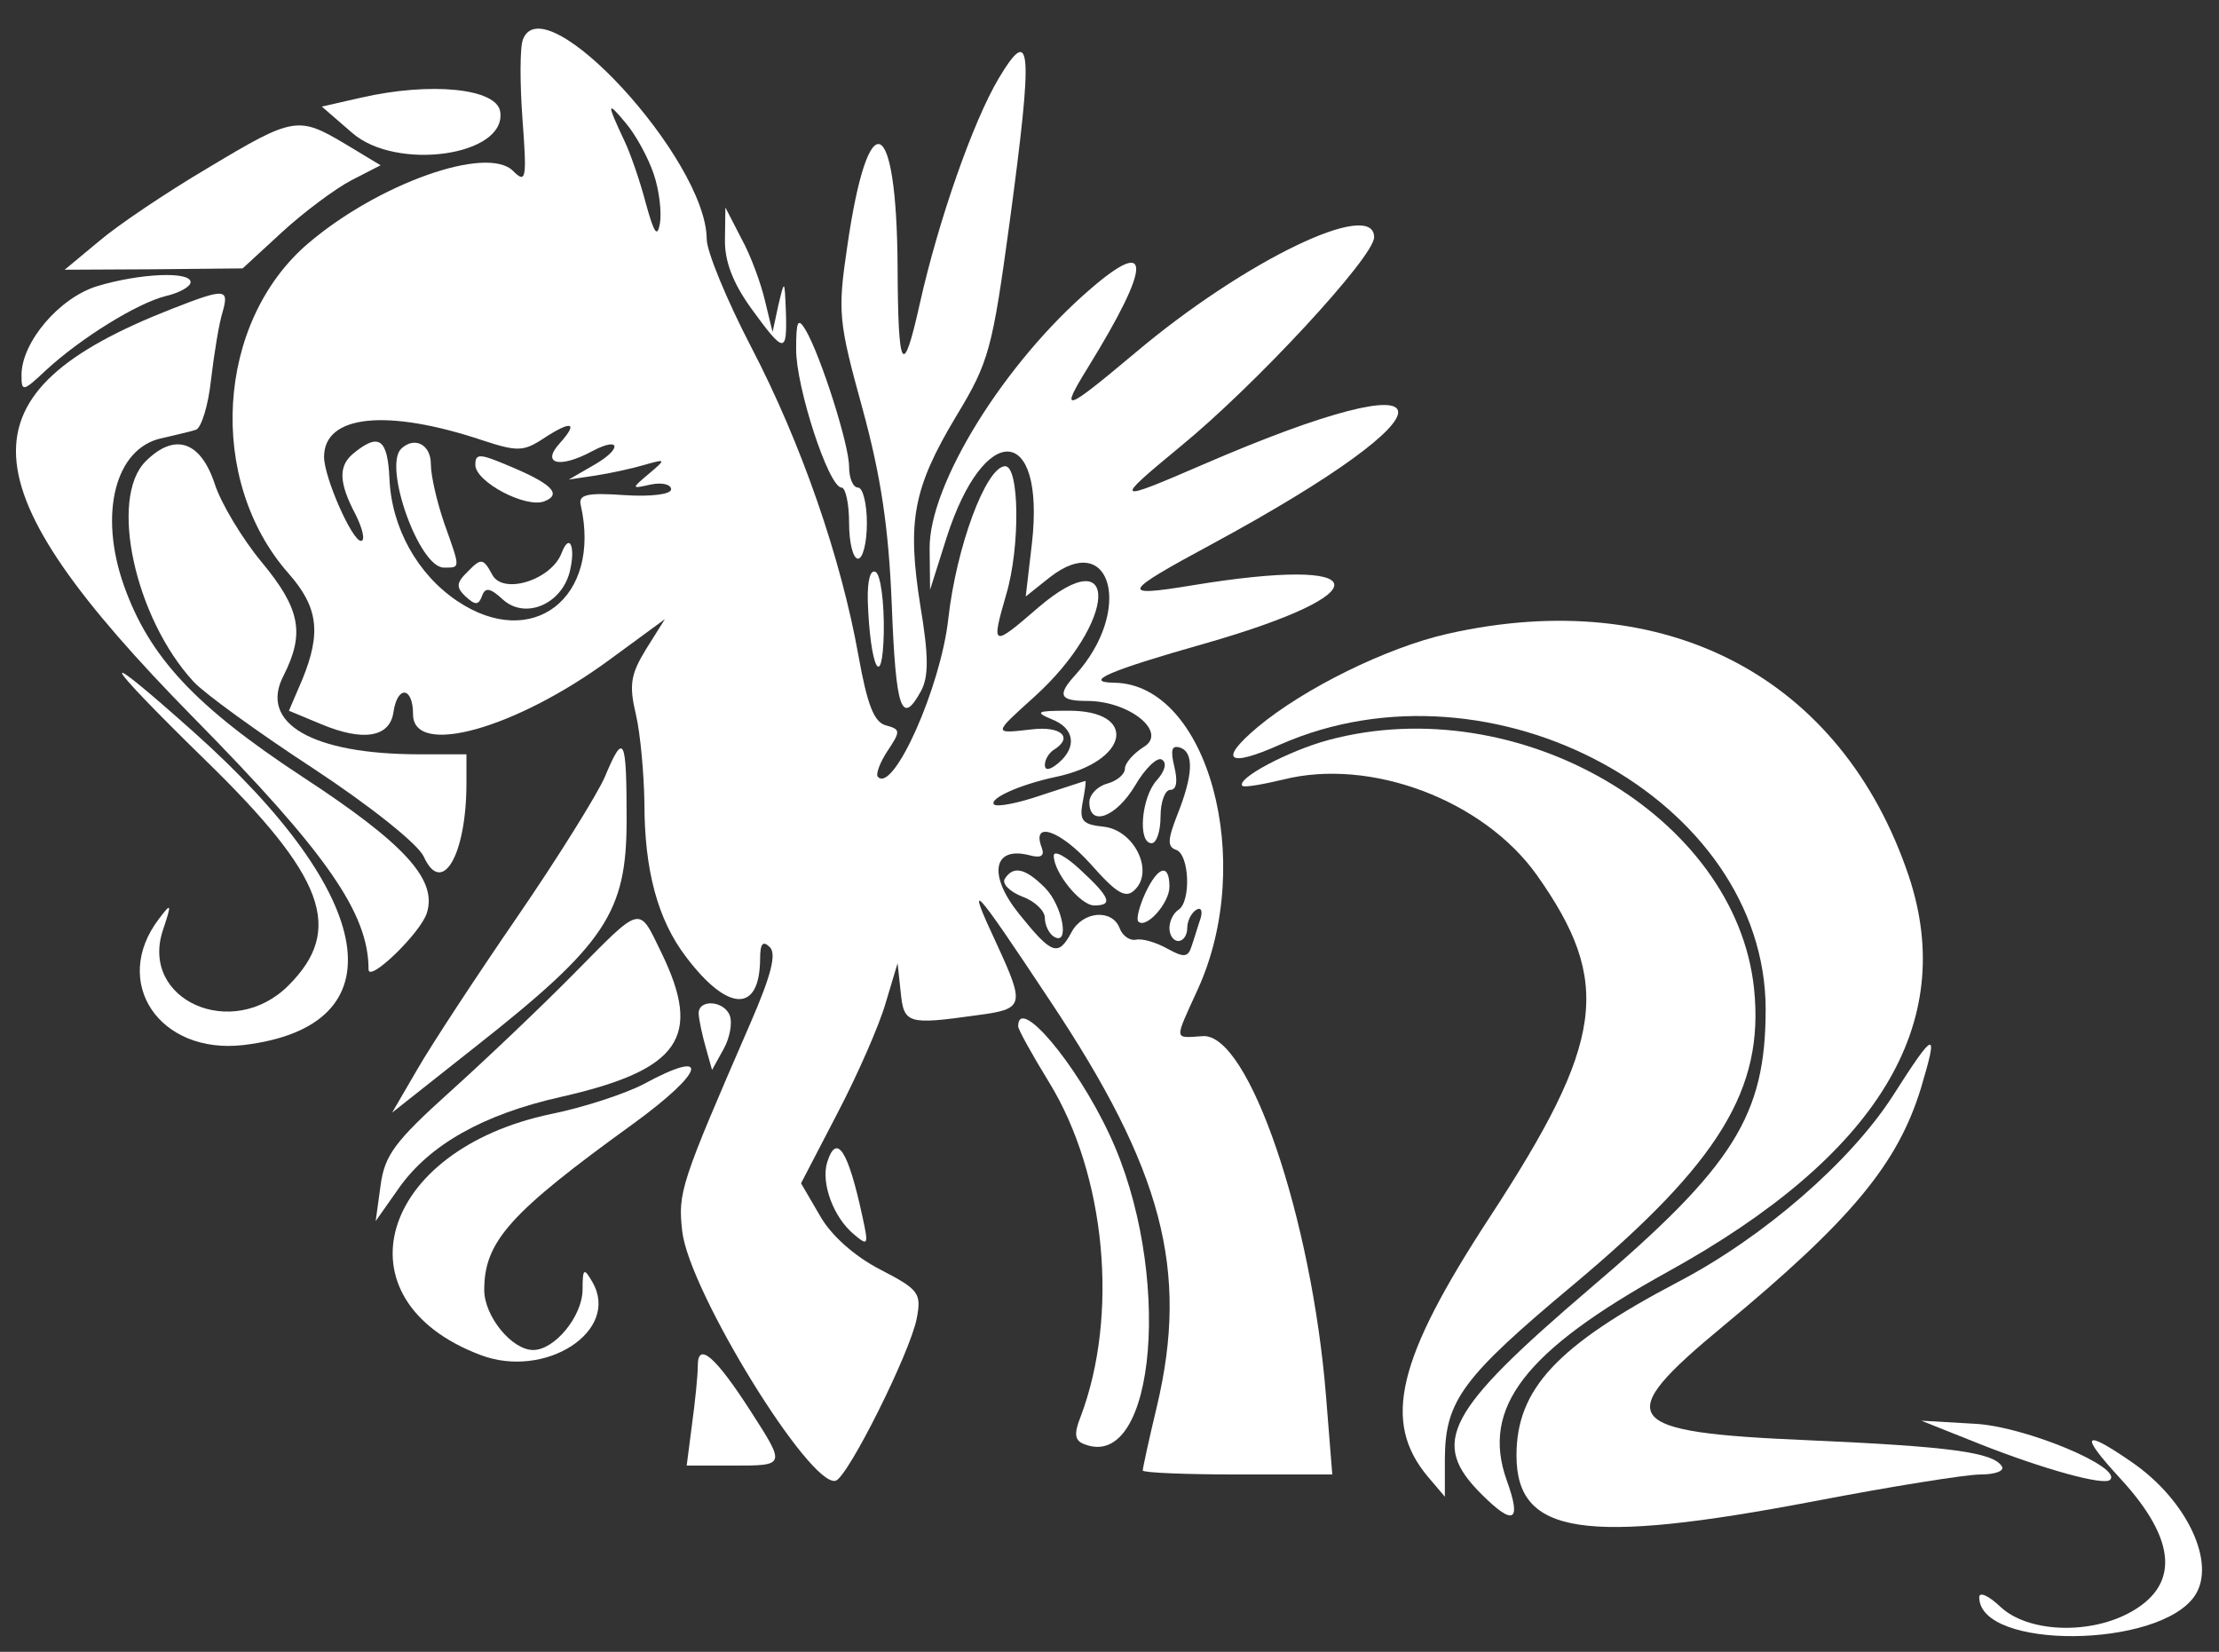<?xml version="1.0" encoding="UTF-8"?>
<svg width="528px" height="393px" viewBox="0 0 528 393" version="1.1" xmlns="http://www.w3.org/2000/svg" xmlns:xlink="http://www.w3.org/1999/xlink">
    <rect x="0" y="0" width="528" height="393" fill="#333333" stroke="none"/>
    <!-- Generator: Sketch 48.2 (47327) - http://www.bohemiancoding.com/sketch -->
    <title>Swxh04PazB</title>
    <desc>Created with Sketch.</desc>
    <defs></defs>
    <g id="Page-1" stroke="none" stroke-width="1" fill="none" fill-rule="evenodd">
        <g id="B9vA98Wisy" transform="translate(3, 6)" fill="#FFFFFF" fill-rule="nonzero">
            <g id="Group" transform="translate(261.5, 192.5) scale(-1, 1) rotate(-180) translate(-261.5, -192.5) ">
                <path d="M121.433,381.615 C120.692,379.817 120.692,371.25 121.328,362.577 C122.386,348.404 122.174,347.24 119.104,350.308 C112.964,356.548 87.026,347.346 70.298,333.067 C48.383,314.346 46.16,276.692 65.64,254.587 C72.733,246.548 73.474,240.413 68.922,229.308 L65.746,221.904 L73.368,218.731 C83.426,214.5 89.778,215.558 90.625,221.587 C91.578,228.038 95.283,227.615 95.283,221.058 C95.283,210.798 119.634,217.567 142.078,234.067 L155.206,243.692 L150.76,236.606 C147.054,230.577 146.631,228.038 148.324,220.952 C149.383,216.404 150.23,206.885 150.336,199.904 C150.336,183.933 153.512,172.192 160.182,163.413 C170.134,150.192 177.756,149.875 177.862,162.779 C177.862,166.481 178.498,167.327 180.191,165.635 C181.78,164.048 180.509,158.971 175.639,147.76 C158.912,109.26 158.276,107.356 159.335,98.048 C160.923,83.875 189.826,36.913 195.86,38.712 C198.825,39.663 213.647,69.385 215.129,77.317 C216.293,83.346 215.658,84.192 206.447,88.952 C200.307,92.125 194.696,97.096 192.049,101.856 L187.602,109.471 L196.284,126.183 C201.048,135.279 206.236,147.125 207.718,152.308 L210.576,161.827 L211.317,154.952 C212.059,147.442 212.905,147.125 229.421,149.452 C240.749,150.933 240.961,151.673 234.08,166.587 C226.563,182.663 228.468,180.654 246.89,152.837 C273.675,112.644 279.921,88.74 272.299,56.481 C270.393,48.548 268.911,41.673 268.911,41.144 C268.911,40.615 279.074,40.192 291.461,40.192 L314.012,40.192 L312.53,58.702 C309.142,101.221 294.108,145.221 283.203,144.481 C276.216,144.058 276.322,143.106 282.039,155.692 C295.908,186.154 284.368,228.25 262.135,228.567 C254.513,228.673 260.865,231.423 283.627,237.875 C326.187,250.038 324.281,258.923 280.663,251.731 C263.3,248.875 263.829,249.933 285.215,261.462 C345.455,294.038 344.185,306.837 283.309,280.5 C262.029,271.298 261.818,271.51 277.698,284.625 C295.696,299.327 323.964,329.894 323.964,334.548 C323.964,343.856 293.049,328.942 267.111,307.048 C250.066,292.769 249.007,292.452 255.995,303.769 C270.922,327.99 271.134,334.865 256.63,322.385 C236.091,304.827 217.987,275.74 218.199,260.404 L218.305,250.673 L222.222,263.048 C231.221,291.077 245.725,290.125 242.549,261.779 L241.067,249.087 L246.784,253.635 C261.5,265.163 266.688,245.702 252.924,230.471 C248.478,225.606 249.113,224.231 255.677,224.231 C265.735,224.231 274.84,216.827 269.229,213.337 C266.688,211.75 264.676,209.423 264.676,208.154 C264.676,206.779 262.77,205.192 260.441,204.558 C258.112,203.923 256.206,201.913 256.206,200.115 C256.206,194.192 262.559,196.519 267.111,204.135 C269.44,208.154 272.405,211.01 273.463,210.269 C274.734,209.529 274.204,207.519 272.193,205.298 C268.593,201.279 267.64,190.385 271.028,190.385 C272.193,190.385 273.146,193.24 273.146,196.731 C273.146,200.221 274.204,203.077 275.475,203.077 C276.957,203.077 277.275,205.087 276.428,208.577 C275.475,212.596 275.793,213.76 277.804,213.125 C281.192,211.962 280.874,206.462 277.063,196.942 C274.84,191.231 274.734,189.538 276.851,188.798 C280.027,187.74 280.451,176.423 277.381,174.519 C276.216,173.779 275.263,171.875 275.263,170.183 C275.263,168.49 276.216,167.115 277.381,167.115 C278.545,167.115 279.498,168.49 279.498,170.183 C279.498,171.875 280.451,173.779 281.615,174.519 C282.78,175.26 283.203,174.308 282.674,172.51 C282.039,170.712 281.192,167.75 280.557,165.952 C279.71,163.202 278.757,163.096 274.734,165.317 C272.087,166.798 268.805,167.75 267.323,167.433 C265.841,167.115 264.041,168.385 263.406,170.183 C261.606,174.837 254.618,174.202 251.972,169.231 C248.796,163.308 247.313,163.837 239.479,173.567 C232.068,182.769 233.233,189.75 241.914,187.529 C244.667,186.788 245.619,187.317 244.878,189.327 C242.337,195.885 249.325,193.452 256.524,185.413 C262.77,178.327 264.888,177.163 267.005,179.279 C271.664,183.721 266.899,193.452 259.7,194.298 C254.618,194.827 253.771,195.673 254.618,200.115 C255.148,202.865 255.465,205.192 255.254,205.192 C255.042,205.192 250.384,203.606 244.772,201.808 C239.267,199.904 234.291,198.952 233.55,199.587 C232.174,200.962 239.691,204.346 248.16,206.144 C265.841,209.846 267.958,222.115 250.913,221.904 C243.714,221.904 243.184,221.587 247.207,219.894 C252.713,217.779 253.348,213.231 248.796,209.423 C246.784,207.731 245.619,207.625 245.619,209 C245.619,210.269 246.572,211.856 247.737,212.596 C252.501,215.558 249.537,218.308 242.443,217.462 C233.233,216.404 233.233,216.298 243.079,225.183 C262.77,242.952 263.723,263.26 244.031,246.442 C233.021,236.923 232.809,237.029 236.409,249.51 C239.797,260.827 239.585,280.394 236.091,280.077 C231.539,279.76 224.551,260.827 222.646,243.798 C220.846,227.51 209.623,202.337 205.918,206.144 C205.283,206.673 206.341,209.529 208.141,212.279 C211.317,217.038 211.317,217.462 207.824,218.413 C204.965,219.154 203.377,223.279 201.26,235.019 C197.131,258.183 187.708,285.471 175.745,308.423 C169.922,319.635 165.158,331.163 165.158,334.125 C165.052,353.058 126.515,394.942 121.433,381.615 Z M152.559,349.567 C153.83,345.865 154.465,340.577 154.041,337.933 C153.406,334.337 152.665,335.394 150.654,342.692 C149.277,347.981 146.948,354.644 145.572,357.5 C141.337,366.49 141.337,367.231 145.889,361.731 C148.324,358.875 151.289,353.375 152.559,349.567 Z M111.905,286.212 C119.951,283.567 121.539,283.567 126.092,286.529 C132.973,291.077 134.773,290.654 130.221,285.577 C125.668,280.606 130.115,279.442 137.949,283.673 C144.725,287.269 145.043,284.202 138.373,280.394 L132.338,276.904 L138.69,277.856 C142.184,278.385 147.478,279.548 150.336,280.394 C155.524,281.875 155.524,281.769 151.395,278.279 C147.16,274.683 147.16,274.683 151.924,275.74 C154.571,276.269 156.688,275.74 156.688,274.577 C156.688,273.413 152.03,272.779 145.572,273.202 C136.573,273.837 134.561,273.308 135.197,270.769 C140.172,248.769 123.657,235.971 105.765,248.029 C96.342,254.375 90.202,265.375 89.672,277.01 C89.249,286.74 87.131,288.115 80.991,283.038 C77.497,280.077 77.603,276.163 81.626,268.548 C83.32,265.163 83.955,262.308 82.897,262.308 C80.779,262.308 74.109,277.433 74.109,282.298 C74.109,292.346 89.143,293.827 111.905,286.212 Z" id="Shape"></path>
                <path d="M92.425,284.202 C88.19,279.865 96.766,255.962 102.588,255.962 C106.612,255.962 106.612,255.538 102.694,266.538 C101,271.51 99.518,277.75 99.518,280.606 C99.518,285.26 95.601,287.269 92.425,284.202 Z" id="Shape"></path>
                <path d="M110.105,280.394 C110.105,276.375 122.069,270.029 126.515,271.721 C130.856,273.413 128.209,275.952 118.046,280.183 C111.058,283.144 110.105,283.144 110.105,280.394 Z" id="Shape"></path>
                <path d="M130.644,259.452 C128.209,253 116.669,249.404 114.128,254.269 C112.011,258.183 111.482,258.288 108.411,255.115 C105.553,252.365 105.447,251.308 107.776,249.087 C110.105,246.971 110.846,246.971 111.693,249.192 C112.434,251.308 113.599,251.202 116.669,248.346 C121.963,243.587 130.538,247.183 132.55,254.904 C134.032,260.827 132.55,264.423 130.644,259.452 Z" id="Shape"></path>
                <path d="M234.609,372.308 C228.574,362.154 220.316,338.673 215.87,318.788 C211.847,300.702 210.682,302.5 210.576,327.567 C210.365,364.163 203.589,366.913 198.613,332.433 C196.284,316.779 196.496,314.558 202.213,293.827 C206.659,277.538 208.459,265.375 209.2,246.971 C210.153,222.115 211.529,218.096 216.187,226.663 C217.987,230.048 217.987,235.019 215.976,246.971 C212.8,267.067 214.282,274.894 224.551,292.029 C232.386,304.933 233.127,308 237.256,338.25 C242.867,379.923 242.443,385.423 234.609,372.308 Z" id="Shape"></path>
                <path d="M82.897,367.76 L73.58,365.644 L80.779,359.404 C91.26,350.202 117.516,353.904 116.034,364.375 C115.293,369.981 99.518,371.567 82.897,367.76 Z" id="Shape"></path>
                <path d="M46.477,351.048 C36.631,345.231 24.985,337.404 20.539,333.596 L12.387,326.827 L33.561,326.933 L54.735,327.144 L64.157,335.817 C69.345,340.577 76.756,346.077 80.567,348.087 L87.555,351.683 L79.297,356.654 C67.969,363.423 66.91,363.317 46.477,351.048 Z" id="Shape"></path>
                <path d="M169.499,334.019 C169.393,328.837 171.404,323.654 175.745,317.625 C183.579,306.837 184.32,306.731 184.003,316.779 C183.685,324.606 183.685,324.606 182.203,318.365 L180.827,312.019 L179.027,319.423 C178.074,323.548 175.639,330.212 173.416,334.231 L169.604,341.635 L169.499,334.019 Z" id="Shape"></path>
                <path d="M20.115,322.913 C11.116,320.163 2.117,309.587 2.117,301.76 C2.117,297.74 2.435,297.74 7.94,302.923 C16.198,310.538 29.644,318.894 36.525,320.587 C39.701,321.327 42.348,322.808 42.348,323.865 C42.348,326.51 30.279,325.981 20.115,322.913 Z" id="Shape"></path>
                <path d="M37.902,317.519 C-12.916,297.635 -11.857,276.058 43.089,220.212 C74.85,187.952 84.696,173.673 84.696,160.346 C84.696,157.067 97.083,169.019 98.565,173.779 C101.106,181.712 93.272,190.279 69.028,206.144 C43.407,222.962 32.502,234.702 26.468,251.731 C20.433,268.865 24.456,284.413 35.467,286.74 C38.643,287.481 42.348,288.327 43.619,288.75 C44.889,289.173 46.583,294.567 47.218,300.702 C47.959,306.942 49.124,314.135 49.971,316.779 C51.559,322.385 50.606,322.49 37.902,317.519 Z" id="Shape"></path>
                <path d="M186.438,308 C186.332,299.115 194.166,275 197.237,275 C198.189,275 199.036,271.192 199.036,266.538 C199.036,261.885 199.989,258.077 201.154,258.077 C202.318,258.077 203.271,261.885 203.271,266.538 C203.271,271.192 202.318,275 201.154,275 C199.989,275 199.036,277.221 199.036,279.971 C199.036,285.154 192.367,306.202 188.661,312.548 C186.861,315.51 186.438,314.663 186.438,308 Z" id="Shape"></path>
                <path d="M31.655,281.24 C22.868,272.462 29.114,243.904 43.089,228.779 C45.63,226.029 58.44,216.721 71.568,208.154 C85.226,199.163 96.448,190.173 97.824,187.212 C102.165,177.587 107.988,187.529 107.988,204.663 L107.988,211.538 L96.766,211.538 C71.251,211.538 58.546,218.942 64.475,230.26 C69.557,240.308 68.498,246.125 59.287,257.231 C54.629,262.837 49.547,271.298 48.065,275.952 C44.677,286.106 38.537,288.115 31.655,281.24 Z" id="Shape"></path>
                <path d="M203.483,248.135 C204.012,232.163 206.977,226.135 207.294,240.519 C207.4,247.712 206.553,254.163 205.389,254.904 C204.118,255.644 203.377,253 203.483,248.135 Z" id="Shape"></path>
                <path d="M341.432,240.202 C326.928,236.923 307.236,227.192 296.226,217.99 C286.803,210.058 289.132,208.26 301.625,213.865 C352.125,236.077 417.024,200.75 417.13,150.933 C417.13,125.654 409.613,113.596 375.417,84.51 C341.009,55.106 337.197,47.808 349.478,35.538 C357.207,27.817 359.113,28.875 355.513,38.817 C349.372,56.058 359.748,69.596 393.838,88.423 C443.809,116.029 462.866,147.337 451.22,182.452 C435.339,229.837 393.415,251.942 341.432,240.202 Z" id="Shape"></path>
                <path d="M45.842,210.163 C74.321,182.452 78.979,169.865 65.64,156.538 C52.3,143.212 30.173,153.048 35.784,169.76 C37.902,176.106 37.796,176.317 34.831,172.404 C23.291,157.279 34.937,140.038 54.947,142.365 C92.107,146.808 87.131,177.587 42.983,216.933 C19.268,238.087 20.645,234.808 45.842,210.163 Z" id="Shape"></path>
                <path d="M313.059,214.923 C303.636,212.385 291.038,205.721 292.626,204.029 C293.049,203.606 297.39,204.346 302.26,205.51 C323.117,210.798 350.008,200.644 362.712,182.769 C380.71,157.279 378.804,143.212 351.49,101.433 C329.363,67.587 325.869,52.779 336.668,39.769 L340.797,34.904 L340.797,44 C340.903,57.75 344.926,63.25 371.394,85.356 C406.119,114.442 416.812,131.894 414.377,155.692 C410.142,196.837 358.266,227.087 313.059,214.923 Z" id="Shape"></path>
                <path d="M140.914,206.144 C139.114,202.019 129.797,187 120.057,172.827 C110.317,158.654 99.624,142.365 96.342,136.654 L90.307,126.288 L110.105,141.942 C141.125,166.375 146.101,173.885 146.101,195.885 C146.101,215.663 145.466,217.038 140.914,206.144 Z" id="Shape"></path>
                <path d="M247.737,187.423 C247.737,183.404 254.089,175.577 257.371,175.577 C261.923,175.577 261.182,177.481 254.089,184.038 C250.595,187.317 247.737,188.798 247.737,187.423 Z" id="Shape"></path>
                <path d="M236.091,181.923 C235.35,180.76 237.256,178.856 240.22,177.692 C243.184,176.635 245.619,174.308 245.619,172.615 C245.619,170.923 246.572,168.913 247.737,168.173 C251.654,165.74 249.854,175.577 245.619,179.808 C240.961,184.462 238.103,185.096 236.091,181.923 Z" id="Shape"></path>
                <path d="M269.44,178.327 C268.064,175.26 267.323,172.298 267.852,171.769 C269.652,169.865 275.263,176.106 275.263,180.019 C275.263,185.731 272.511,184.99 269.44,178.327 Z" id="Shape"></path>
                <path d="M133.291,159.077 C125.562,151.25 112.434,138.769 103.965,131.154 C90.943,119.413 88.508,116.135 87.555,108.942 L86.39,100.481 L91.896,108.308 C99.201,118.673 112.011,125.865 130.327,129.99 C158.806,136.442 164.205,144.163 154.359,164.365 C148.854,175.683 149.913,175.894 133.291,159.077 Z" id="Shape"></path>
                <path d="M163.252,149.663 C163.358,148.183 164.099,144.692 164.946,141.731 L166.428,136.442 L169.181,141.413 C170.663,144.058 171.298,147.654 170.663,149.346 C169.287,153.048 162.935,153.365 163.252,149.663 Z" id="Shape"></path>
                <path d="M239.267,146.808 C239.267,146.067 242.549,140.144 246.572,133.587 C260.124,111.587 263.3,78.058 254.089,53.837 C252.501,49.817 252.713,48.231 255.042,47.385 C272.193,40.721 276.11,88.952 260.971,121.106 C253.03,138.135 239.267,154.317 239.267,146.808 Z" id="Shape"></path>
                <path d="M447.409,130.308 C437.351,114.654 416.706,96.673 396.273,85.99 C367.476,70.865 357.842,60.5 357.842,44.74 C357.842,25.808 373.829,23.375 428.775,33.846 C446.985,37.337 464.771,40.192 468.265,40.192 C471.759,40.192 473.982,41.038 473.347,42.096 C471.335,45.481 460.854,46.856 427.293,48.337 C382.404,50.24 380.181,53.308 407.178,75.625 C437.563,100.798 448.573,114.125 454.078,132.106 C458.313,146.279 457.466,146.067 447.409,130.308 Z" id="Shape"></path>
                <path d="M150.124,133.058 C145.889,130.837 136.044,127.558 128.209,125.971 C87.131,117.404 76.65,81.76 111.27,68.644 C126.727,62.721 144.725,74.356 137.949,85.99 C135.938,89.481 135.62,89.269 135.62,84.087 C135.514,77.74 128.95,69.808 123.868,69.808 C118.787,69.808 112.223,77.846 112.223,84.087 C112.223,95.615 118.257,102.385 147.689,123.644 C164.84,136.125 166.322,141.837 150.124,133.058 Z" id="Shape"></path>
                <path d="M193.849,114.548 C192.261,109.577 195.331,101.327 200.201,97.308 C203.589,94.452 203.695,94.769 202.213,101.538 C198.825,117.298 196.072,121.529 193.849,114.548 Z" id="Shape"></path>
                <path d="M163.04,66.106 C163.04,63.779 162.405,57.538 161.664,52.144 L160.394,42.308 L171.193,42.308 C184.003,42.308 184.003,42.202 175.639,55.212 C167.275,68.221 163.04,71.923 163.04,66.106 Z" id="Shape"></path>
                <path d="M467.947,47.49 C483.193,41.462 497.697,37.442 499.073,38.923 C502.144,41.885 478.852,51.615 466.995,52.25 L454.184,52.99 L467.947,47.49 Z" id="Shape"></path>
                <path d="M501.508,39.24 C515.166,24.433 515.695,13.538 503.308,7.087 C493.462,2.01 479.381,2.75 473.029,8.673 C470.277,11.317 467.947,12.375 467.947,11 C467.947,-1.587 510.931,-1.269 519.295,11.423 C524.376,19.144 517.389,34.058 504.367,43.048 C492.615,51.192 491.662,49.923 501.508,39.24 Z" id="Shape"></path>
            </g>
        </g>
    </g>
</svg>